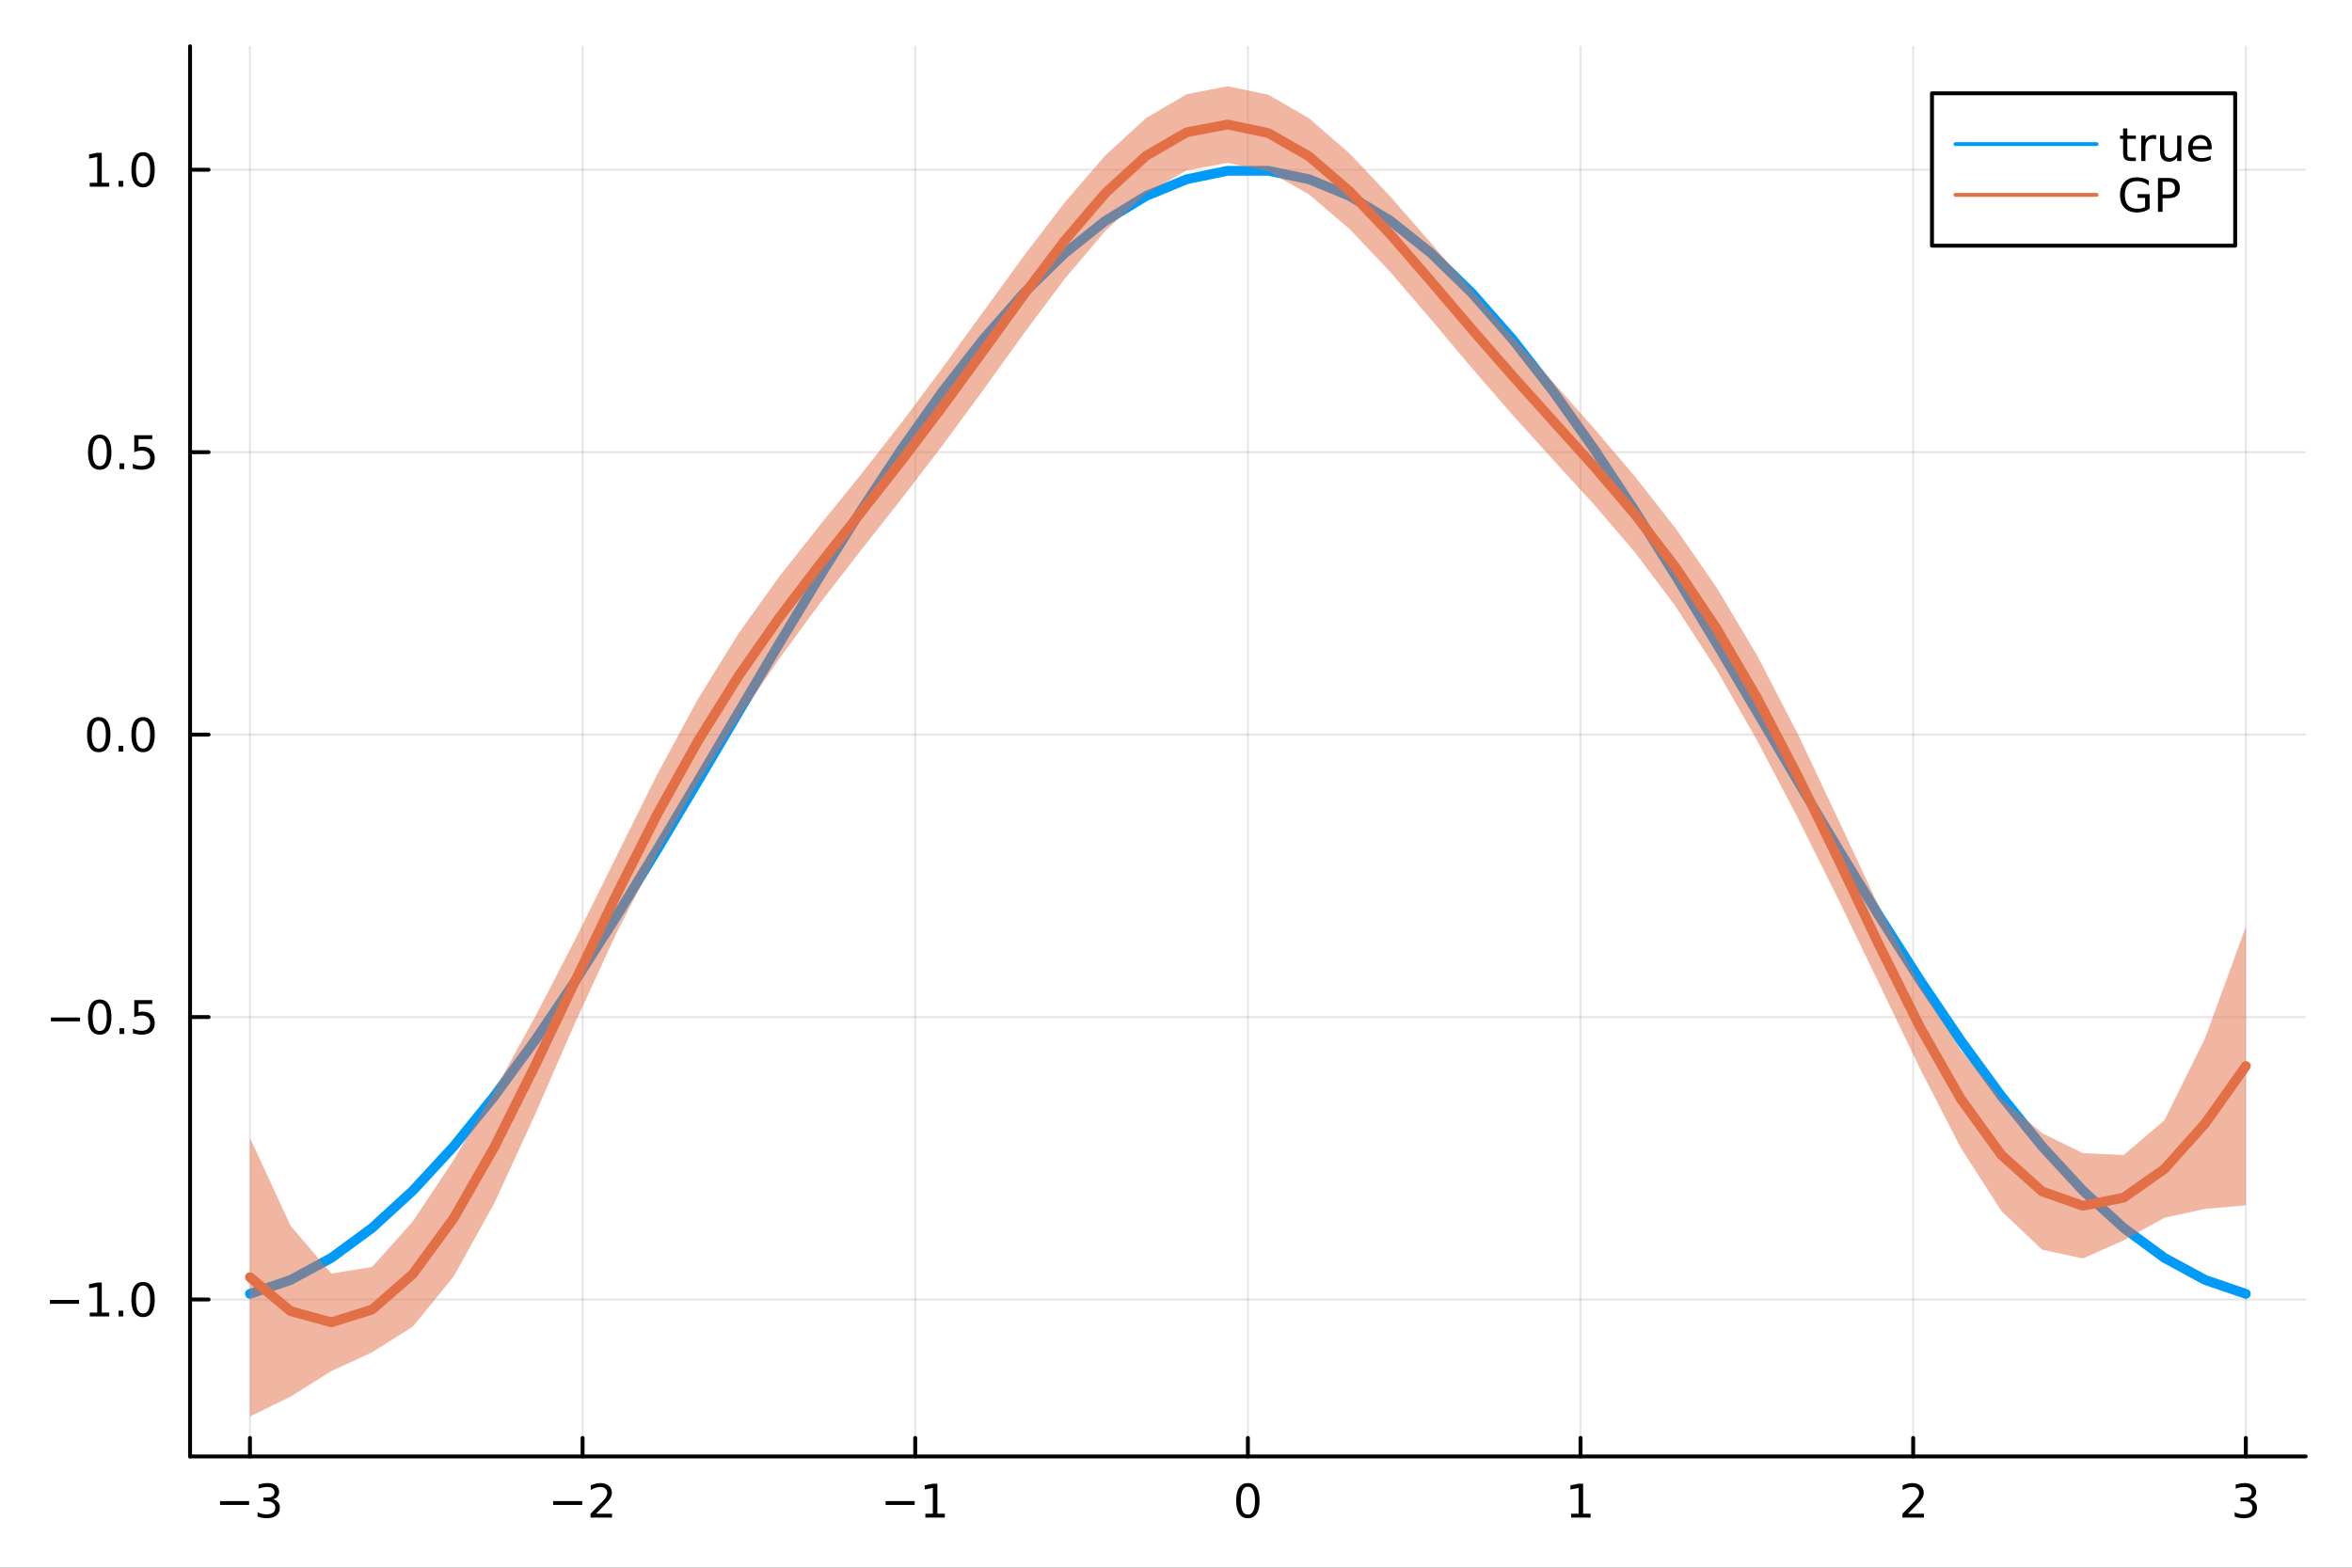 <?xml version="1.0" encoding="utf-8"?>
<svg xmlns="http://www.w3.org/2000/svg" xmlns:xlink="http://www.w3.org/1999/xlink" width="600" height="400" viewBox="0 0 2400 1600">
<rect x="0" y="0" width="2400" height="1600" fill="#333333" stroke="none"/>
<defs>
  <clipPath id="clip970">
    <rect x="0" y="0" width="2400" height="1600"/>
  </clipPath>
</defs>
<path clip-path="url(#clip970)" d="
M0 1600 L2400 1600 L2400 0 L0 0  Z
  " fill="#ffffff" fill-rule="evenodd" fill-opacity="1"/>
<defs>
  <clipPath id="clip971">
    <rect x="480" y="0" width="1681" height="1600"/>
  </clipPath>
</defs>
<path clip-path="url(#clip970)" d="
M193.936 1486.45 L2352.76 1486.45 L2352.76 47.244 L193.936 47.244  Z
  " fill="#ffffff" fill-rule="evenodd" fill-opacity="1"/>
<defs>
  <clipPath id="clip972">
    <rect x="193" y="47" width="2160" height="1440"/>
  </clipPath>
</defs>
<polyline clip-path="url(#clip972)" style="stroke:#000000; stroke-linecap:round; stroke-linejoin:round; stroke-width:2; stroke-opacity:0.1; fill:none" points="
  255.035,1486.45 255.035,47.244 
  "/>
<polyline clip-path="url(#clip972)" style="stroke:#000000; stroke-linecap:round; stroke-linejoin:round; stroke-width:2; stroke-opacity:0.1; fill:none" points="
  594.472,1486.45 594.472,47.244 
  "/>
<polyline clip-path="url(#clip972)" style="stroke:#000000; stroke-linecap:round; stroke-linejoin:round; stroke-width:2; stroke-opacity:0.1; fill:none" points="
  933.909,1486.45 933.909,47.244 
  "/>
<polyline clip-path="url(#clip972)" style="stroke:#000000; stroke-linecap:round; stroke-linejoin:round; stroke-width:2; stroke-opacity:0.1; fill:none" points="
  1273.35,1486.45 1273.35,47.244 
  "/>
<polyline clip-path="url(#clip972)" style="stroke:#000000; stroke-linecap:round; stroke-linejoin:round; stroke-width:2; stroke-opacity:0.1; fill:none" points="
  1612.78,1486.45 1612.78,47.244 
  "/>
<polyline clip-path="url(#clip972)" style="stroke:#000000; stroke-linecap:round; stroke-linejoin:round; stroke-width:2; stroke-opacity:0.1; fill:none" points="
  1952.22,1486.45 1952.22,47.244 
  "/>
<polyline clip-path="url(#clip972)" style="stroke:#000000; stroke-linecap:round; stroke-linejoin:round; stroke-width:2; stroke-opacity:0.1; fill:none" points="
  2291.66,1486.45 2291.66,47.244 
  "/>
<polyline clip-path="url(#clip970)" style="stroke:#000000; stroke-linecap:round; stroke-linejoin:round; stroke-width:4; stroke-opacity:1; fill:none" points="
  193.936,1486.45 2352.76,1486.45 
  "/>
<polyline clip-path="url(#clip970)" style="stroke:#000000; stroke-linecap:round; stroke-linejoin:round; stroke-width:4; stroke-opacity:1; fill:none" points="
  255.035,1486.45 255.035,1467.55 
  "/>
<polyline clip-path="url(#clip970)" style="stroke:#000000; stroke-linecap:round; stroke-linejoin:round; stroke-width:4; stroke-opacity:1; fill:none" points="
  594.472,1486.45 594.472,1467.55 
  "/>
<polyline clip-path="url(#clip970)" style="stroke:#000000; stroke-linecap:round; stroke-linejoin:round; stroke-width:4; stroke-opacity:1; fill:none" points="
  933.909,1486.45 933.909,1467.55 
  "/>
<polyline clip-path="url(#clip970)" style="stroke:#000000; stroke-linecap:round; stroke-linejoin:round; stroke-width:4; stroke-opacity:1; fill:none" points="
  1273.35,1486.45 1273.35,1467.55 
  "/>
<polyline clip-path="url(#clip970)" style="stroke:#000000; stroke-linecap:round; stroke-linejoin:round; stroke-width:4; stroke-opacity:1; fill:none" points="
  1612.78,1486.45 1612.78,1467.55 
  "/>
<polyline clip-path="url(#clip970)" style="stroke:#000000; stroke-linecap:round; stroke-linejoin:round; stroke-width:4; stroke-opacity:1; fill:none" points="
  1952.22,1486.45 1952.22,1467.55 
  "/>
<polyline clip-path="url(#clip970)" style="stroke:#000000; stroke-linecap:round; stroke-linejoin:round; stroke-width:4; stroke-opacity:1; fill:none" points="
  2291.66,1486.45 2291.66,1467.55 
  "/>
<path clip-path="url(#clip970)" d="M224.502 1532.02 L254.178 1532.02 L254.178 1535.95 L224.502 1535.95 L224.502 1532.02 Z" fill="#000000" fill-rule="evenodd" fill-opacity="1" /><path clip-path="url(#clip970)" d="M278.437 1530.21 Q281.794 1530.93 283.669 1533.2 Q285.567 1535.47 285.567 1538.8 Q285.567 1543.92 282.048 1546.72 Q278.53 1549.52 272.048 1549.52 Q269.873 1549.52 267.558 1549.08 Q265.266 1548.66 262.812 1547.81 L262.812 1543.29 Q264.757 1544.43 267.072 1545.01 Q269.386 1545.58 271.91 1545.58 Q276.308 1545.58 278.599 1543.85 Q280.914 1542.11 280.914 1538.8 Q280.914 1535.75 278.761 1534.03 Q276.632 1532.3 272.812 1532.3 L268.785 1532.3 L268.785 1528.45 L272.998 1528.45 Q276.447 1528.45 278.275 1527.09 Q280.104 1525.7 280.104 1523.11 Q280.104 1520.45 278.206 1519.03 Q276.331 1517.6 272.812 1517.6 Q270.891 1517.6 268.692 1518.01 Q266.493 1518.43 263.854 1519.31 L263.854 1515.14 Q266.516 1514.4 268.831 1514.03 Q271.169 1513.66 273.229 1513.66 Q278.553 1513.66 281.655 1516.09 Q284.757 1518.5 284.757 1522.62 Q284.757 1525.49 283.113 1527.48 Q281.47 1529.45 278.437 1530.21 Z" fill="#000000" fill-rule="evenodd" fill-opacity="1" /><path clip-path="url(#clip970)" d="M564.414 1532.02 L594.09 1532.02 L594.09 1535.95 L564.414 1535.95 L564.414 1532.02 Z" fill="#000000" fill-rule="evenodd" fill-opacity="1" /><path clip-path="url(#clip970)" d="M608.21 1544.91 L624.529 1544.91 L624.529 1548.85 L602.585 1548.85 L602.585 1544.91 Q605.247 1542.16 609.83 1537.53 Q614.437 1532.88 615.617 1531.53 Q617.863 1529.01 618.742 1527.27 Q619.645 1525.51 619.645 1523.82 Q619.645 1521.07 617.701 1519.33 Q615.78 1517.6 612.678 1517.6 Q610.479 1517.6 608.025 1518.36 Q605.594 1519.13 602.817 1520.68 L602.817 1515.95 Q605.641 1514.82 608.094 1514.24 Q610.548 1513.66 612.585 1513.66 Q617.955 1513.66 621.15 1516.35 Q624.344 1519.03 624.344 1523.52 Q624.344 1525.65 623.534 1527.57 Q622.747 1529.47 620.641 1532.07 Q620.062 1532.74 616.96 1535.95 Q613.858 1539.15 608.21 1544.91 Z" fill="#000000" fill-rule="evenodd" fill-opacity="1" /><path clip-path="url(#clip970)" d="M903.666 1532.02 L933.342 1532.02 L933.342 1535.95 L903.666 1535.95 L903.666 1532.02 Z" fill="#000000" fill-rule="evenodd" fill-opacity="1" /><path clip-path="url(#clip970)" d="M944.244 1544.91 L951.883 1544.91 L951.883 1518.55 L943.573 1520.21 L943.573 1515.95 L951.837 1514.29 L956.513 1514.29 L956.513 1544.91 L964.152 1544.91 L964.152 1548.85 L944.244 1548.85 L944.244 1544.91 Z" fill="#000000" fill-rule="evenodd" fill-opacity="1" /><path clip-path="url(#clip970)" d="M1273.35 1517.37 Q1269.73 1517.37 1267.91 1520.93 Q1266.1 1524.47 1266.1 1531.6 Q1266.1 1538.71 1267.91 1542.27 Q1269.73 1545.82 1273.35 1545.82 Q1276.98 1545.82 1278.79 1542.27 Q1280.61 1538.71 1280.61 1531.6 Q1280.61 1524.47 1278.79 1520.93 Q1276.98 1517.37 1273.35 1517.37 M1273.35 1513.66 Q1279.16 1513.66 1282.21 1518.27 Q1285.29 1522.85 1285.29 1531.6 Q1285.29 1540.33 1282.21 1544.94 Q1279.16 1549.52 1273.35 1549.52 Q1267.54 1549.52 1264.46 1544.94 Q1261.4 1540.33 1261.4 1531.6 Q1261.4 1522.85 1264.46 1518.27 Q1267.54 1513.66 1273.35 1513.66 Z" fill="#000000" fill-rule="evenodd" fill-opacity="1" /><path clip-path="url(#clip970)" d="M1603.17 1544.91 L1610.8 1544.91 L1610.8 1518.55 L1602.49 1520.21 L1602.49 1515.95 L1610.76 1514.29 L1615.43 1514.29 L1615.43 1544.91 L1623.07 1544.91 L1623.07 1548.85 L1603.17 1548.85 L1603.17 1544.91 Z" fill="#000000" fill-rule="evenodd" fill-opacity="1" /><path clip-path="url(#clip970)" d="M1946.87 1544.91 L1963.19 1544.91 L1963.19 1548.85 L1941.25 1548.85 L1941.25 1544.91 Q1943.91 1542.16 1948.49 1537.53 Q1953.1 1532.88 1954.28 1531.53 Q1956.53 1529.01 1957.41 1527.27 Q1958.31 1525.51 1958.31 1523.82 Q1958.31 1521.07 1956.36 1519.33 Q1954.44 1517.6 1951.34 1517.6 Q1949.14 1517.6 1946.69 1518.36 Q1944.26 1519.13 1941.48 1520.68 L1941.48 1515.95 Q1944.3 1514.82 1946.76 1514.24 Q1949.21 1513.66 1951.25 1513.66 Q1956.62 1513.66 1959.81 1516.35 Q1963.01 1519.03 1963.01 1523.52 Q1963.01 1525.65 1962.2 1527.57 Q1961.41 1529.47 1959.3 1532.07 Q1958.72 1532.74 1955.62 1535.95 Q1952.52 1539.15 1946.87 1544.91 Z" fill="#000000" fill-rule="evenodd" fill-opacity="1" /><path clip-path="url(#clip970)" d="M2295.9 1530.21 Q2299.26 1530.93 2301.14 1533.2 Q2303.03 1535.47 2303.03 1538.8 Q2303.03 1543.92 2299.52 1546.72 Q2296 1549.52 2289.52 1549.52 Q2287.34 1549.52 2285.03 1549.08 Q2282.73 1548.66 2280.28 1547.81 L2280.28 1543.29 Q2282.22 1544.43 2284.54 1545.01 Q2286.85 1545.58 2289.38 1545.58 Q2293.78 1545.58 2296.07 1543.85 Q2298.38 1542.11 2298.38 1538.8 Q2298.38 1535.75 2296.23 1534.03 Q2294.1 1532.3 2290.28 1532.3 L2286.25 1532.3 L2286.25 1528.45 L2290.47 1528.45 Q2293.91 1528.45 2295.74 1527.09 Q2297.57 1525.7 2297.57 1523.11 Q2297.57 1520.45 2295.67 1519.03 Q2293.8 1517.6 2290.28 1517.6 Q2288.36 1517.6 2286.16 1518.01 Q2283.96 1518.43 2281.32 1519.31 L2281.32 1515.14 Q2283.98 1514.4 2286.3 1514.03 Q2288.64 1513.66 2290.7 1513.66 Q2296.02 1513.66 2299.12 1516.09 Q2302.22 1518.5 2302.22 1522.62 Q2302.22 1525.49 2300.58 1527.48 Q2298.94 1529.45 2295.9 1530.21 Z" fill="#000000" fill-rule="evenodd" fill-opacity="1" /><polyline clip-path="url(#clip972)" style="stroke:#000000; stroke-linecap:round; stroke-linejoin:round; stroke-width:2; stroke-opacity:0.1; fill:none" points="
  193.936,1326.29 2352.76,1326.29 
  "/>
<polyline clip-path="url(#clip972)" style="stroke:#000000; stroke-linecap:round; stroke-linejoin:round; stroke-width:2; stroke-opacity:0.1; fill:none" points="
  193.936,1038.03 2352.76,1038.03 
  "/>
<polyline clip-path="url(#clip972)" style="stroke:#000000; stroke-linecap:round; stroke-linejoin:round; stroke-width:2; stroke-opacity:0.1; fill:none" points="
  193.936,749.763 2352.76,749.763 
  "/>
<polyline clip-path="url(#clip972)" style="stroke:#000000; stroke-linecap:round; stroke-linejoin:round; stroke-width:2; stroke-opacity:0.1; fill:none" points="
  193.936,461.499 2352.76,461.499 
  "/>
<polyline clip-path="url(#clip972)" style="stroke:#000000; stroke-linecap:round; stroke-linejoin:round; stroke-width:2; stroke-opacity:0.1; fill:none" points="
  193.936,173.235 2352.76,173.235 
  "/>
<polyline clip-path="url(#clip970)" style="stroke:#000000; stroke-linecap:round; stroke-linejoin:round; stroke-width:4; stroke-opacity:1; fill:none" points="
  193.936,1486.45 193.936,47.244 
  "/>
<polyline clip-path="url(#clip970)" style="stroke:#000000; stroke-linecap:round; stroke-linejoin:round; stroke-width:4; stroke-opacity:1; fill:none" points="
  193.936,1326.29 212.834,1326.29 
  "/>
<polyline clip-path="url(#clip970)" style="stroke:#000000; stroke-linecap:round; stroke-linejoin:round; stroke-width:4; stroke-opacity:1; fill:none" points="
  193.936,1038.03 212.834,1038.03 
  "/>
<polyline clip-path="url(#clip970)" style="stroke:#000000; stroke-linecap:round; stroke-linejoin:round; stroke-width:4; stroke-opacity:1; fill:none" points="
  193.936,749.763 212.834,749.763 
  "/>
<polyline clip-path="url(#clip970)" style="stroke:#000000; stroke-linecap:round; stroke-linejoin:round; stroke-width:4; stroke-opacity:1; fill:none" points="
  193.936,461.499 212.834,461.499 
  "/>
<polyline clip-path="url(#clip970)" style="stroke:#000000; stroke-linecap:round; stroke-linejoin:round; stroke-width:4; stroke-opacity:1; fill:none" points="
  193.936,173.235 212.834,173.235 
  "/>
<path clip-path="url(#clip970)" d="M50.992 1326.74 L80.668 1326.74 L80.668 1330.68 L50.992 1330.68 L50.992 1326.74 Z" fill="#000000" fill-rule="evenodd" fill-opacity="1" /><path clip-path="url(#clip970)" d="M91.571 1339.64 L99.21 1339.64 L99.21 1313.27 L90.899 1314.94 L90.899 1310.68 L99.163 1309.01 L103.839 1309.01 L103.839 1339.64 L111.478 1339.64 L111.478 1343.57 L91.571 1343.57 L91.571 1339.64 Z" fill="#000000" fill-rule="evenodd" fill-opacity="1" /><path clip-path="url(#clip970)" d="M120.922 1337.69 L125.807 1337.69 L125.807 1343.57 L120.922 1343.57 L120.922 1337.69 Z" fill="#000000" fill-rule="evenodd" fill-opacity="1" /><path clip-path="url(#clip970)" d="M145.992 1312.09 Q142.381 1312.09 140.552 1315.65 Q138.746 1319.2 138.746 1326.33 Q138.746 1333.43 140.552 1337 Q142.381 1340.54 145.992 1340.54 Q149.626 1340.54 151.431 1337 Q153.26 1333.43 153.26 1326.33 Q153.26 1319.2 151.431 1315.65 Q149.626 1312.09 145.992 1312.09 M145.992 1308.39 Q151.802 1308.39 154.857 1312.99 Q157.936 1317.58 157.936 1326.33 Q157.936 1335.05 154.857 1339.66 Q151.802 1344.24 145.992 1344.24 Q140.181 1344.24 137.103 1339.66 Q134.047 1335.05 134.047 1326.33 Q134.047 1317.58 137.103 1312.99 Q140.181 1308.39 145.992 1308.39 Z" fill="#000000" fill-rule="evenodd" fill-opacity="1" /><path clip-path="url(#clip970)" d="M51.987 1038.48 L81.663 1038.48 L81.663 1042.41 L51.987 1042.41 L51.987 1038.48 Z" fill="#000000" fill-rule="evenodd" fill-opacity="1" /><path clip-path="url(#clip970)" d="M101.756 1023.83 Q98.145 1023.83 96.316 1027.39 Q94.51 1030.93 94.51 1038.06 Q94.51 1045.17 96.316 1048.73 Q98.145 1052.27 101.756 1052.27 Q105.39 1052.27 107.196 1048.73 Q109.024 1045.17 109.024 1038.06 Q109.024 1030.93 107.196 1027.39 Q105.39 1023.83 101.756 1023.83 M101.756 1020.12 Q107.566 1020.12 110.621 1024.73 Q113.7 1029.31 113.7 1038.06 Q113.7 1046.79 110.621 1051.39 Q107.566 1055.98 101.756 1055.98 Q95.946 1055.98 92.867 1051.39 Q89.811 1046.79 89.811 1038.06 Q89.811 1029.31 92.867 1024.73 Q95.946 1020.12 101.756 1020.12 Z" fill="#000000" fill-rule="evenodd" fill-opacity="1" /><path clip-path="url(#clip970)" d="M121.918 1049.43 L126.802 1049.43 L126.802 1055.31 L121.918 1055.31 L121.918 1049.43 Z" fill="#000000" fill-rule="evenodd" fill-opacity="1" /><path clip-path="url(#clip970)" d="M137.033 1020.75 L155.39 1020.75 L155.39 1024.68 L141.316 1024.68 L141.316 1033.15 Q142.334 1032.81 143.353 1032.64 Q144.371 1032.46 145.39 1032.46 Q151.177 1032.46 154.556 1035.63 Q157.936 1038.8 157.936 1044.22 Q157.936 1049.8 154.464 1052.9 Q150.992 1055.98 144.672 1055.98 Q142.496 1055.98 140.228 1055.61 Q137.982 1055.24 135.575 1054.5 L135.575 1049.8 Q137.658 1050.93 139.881 1051.49 Q142.103 1052.04 144.58 1052.04 Q148.584 1052.04 150.922 1049.94 Q153.26 1047.83 153.26 1044.22 Q153.26 1040.61 150.922 1038.5 Q148.584 1036.39 144.58 1036.39 Q142.705 1036.39 140.83 1036.81 Q138.978 1037.23 137.033 1038.11 L137.033 1020.75 Z" fill="#000000" fill-rule="evenodd" fill-opacity="1" /><path clip-path="url(#clip970)" d="M100.76 735.561 Q97.149 735.561 95.321 739.126 Q93.515 742.668 93.515 749.797 Q93.515 756.904 95.321 760.469 Q97.149 764.01 100.76 764.01 Q104.395 764.01 106.2 760.469 Q108.029 756.904 108.029 749.797 Q108.029 742.668 106.2 739.126 Q104.395 735.561 100.76 735.561 M100.76 731.858 Q106.571 731.858 109.626 736.464 Q112.705 741.047 112.705 749.797 Q112.705 758.524 109.626 763.131 Q106.571 767.714 100.76 767.714 Q94.95 767.714 91.871 763.131 Q88.816 758.524 88.816 749.797 Q88.816 741.047 91.871 736.464 Q94.95 731.858 100.76 731.858 Z" fill="#000000" fill-rule="evenodd" fill-opacity="1" /><path clip-path="url(#clip970)" d="M120.922 761.163 L125.807 761.163 L125.807 767.043 L120.922 767.043 L120.922 761.163 Z" fill="#000000" fill-rule="evenodd" fill-opacity="1" /><path clip-path="url(#clip970)" d="M145.992 735.561 Q142.381 735.561 140.552 739.126 Q138.746 742.668 138.746 749.797 Q138.746 756.904 140.552 760.469 Q142.381 764.01 145.992 764.01 Q149.626 764.01 151.431 760.469 Q153.26 756.904 153.26 749.797 Q153.26 742.668 151.431 739.126 Q149.626 735.561 145.992 735.561 M145.992 731.858 Q151.802 731.858 154.857 736.464 Q157.936 741.047 157.936 749.797 Q157.936 758.524 154.857 763.131 Q151.802 767.714 145.992 767.714 Q140.181 767.714 137.103 763.131 Q134.047 758.524 134.047 749.797 Q134.047 741.047 137.103 736.464 Q140.181 731.858 145.992 731.858 Z" fill="#000000" fill-rule="evenodd" fill-opacity="1" /><path clip-path="url(#clip970)" d="M101.756 447.297 Q98.145 447.297 96.316 450.862 Q94.51 454.404 94.51 461.533 Q94.51 468.64 96.316 472.205 Q98.145 475.746 101.756 475.746 Q105.39 475.746 107.196 472.205 Q109.024 468.64 109.024 461.533 Q109.024 454.404 107.196 450.862 Q105.39 447.297 101.756 447.297 M101.756 443.594 Q107.566 443.594 110.621 448.2 Q113.7 452.783 113.7 461.533 Q113.7 470.26 110.621 474.867 Q107.566 479.45 101.756 479.45 Q95.946 479.45 92.867 474.867 Q89.811 470.26 89.811 461.533 Q89.811 452.783 92.867 448.2 Q95.946 443.594 101.756 443.594 Z" fill="#000000" fill-rule="evenodd" fill-opacity="1" /><path clip-path="url(#clip970)" d="M121.918 472.899 L126.802 472.899 L126.802 478.779 L121.918 478.779 L121.918 472.899 Z" fill="#000000" fill-rule="evenodd" fill-opacity="1" /><path clip-path="url(#clip970)" d="M137.033 444.219 L155.39 444.219 L155.39 448.154 L141.316 448.154 L141.316 456.626 Q142.334 456.279 143.353 456.117 Q144.371 455.931 145.39 455.931 Q151.177 455.931 154.556 459.103 Q157.936 462.274 157.936 467.691 Q157.936 473.269 154.464 476.371 Q150.992 479.45 144.672 479.45 Q142.496 479.45 140.228 479.08 Q137.982 478.709 135.575 477.968 L135.575 473.269 Q137.658 474.404 139.881 474.959 Q142.103 475.515 144.58 475.515 Q148.584 475.515 150.922 473.408 Q153.26 471.302 153.26 467.691 Q153.26 464.08 150.922 461.973 Q148.584 459.867 144.58 459.867 Q142.705 459.867 140.83 460.283 Q138.978 460.7 137.033 461.58 L137.033 444.219 Z" fill="#000000" fill-rule="evenodd" fill-opacity="1" /><path clip-path="url(#clip970)" d="M91.571 186.579 L99.21 186.579 L99.21 160.214 L90.899 161.88 L90.899 157.621 L99.163 155.955 L103.839 155.955 L103.839 186.579 L111.478 186.579 L111.478 190.515 L91.571 190.515 L91.571 186.579 Z" fill="#000000" fill-rule="evenodd" fill-opacity="1" /><path clip-path="url(#clip970)" d="M120.922 184.635 L125.807 184.635 L125.807 190.515 L120.922 190.515 L120.922 184.635 Z" fill="#000000" fill-rule="evenodd" fill-opacity="1" /><path clip-path="url(#clip970)" d="M145.992 159.033 Q142.381 159.033 140.552 162.598 Q138.746 166.14 138.746 173.269 Q138.746 180.376 140.552 183.94 Q142.381 187.482 145.992 187.482 Q149.626 187.482 151.431 183.94 Q153.26 180.376 153.26 173.269 Q153.26 166.14 151.431 162.598 Q149.626 159.033 145.992 159.033 M145.992 155.33 Q151.802 155.33 154.857 159.936 Q157.936 164.519 157.936 173.269 Q157.936 181.996 154.857 186.602 Q151.802 191.186 145.992 191.186 Q140.181 191.186 137.103 186.602 Q134.047 181.996 134.047 173.269 Q134.047 164.519 137.103 159.936 Q140.181 155.33 145.992 155.33 Z" fill="#000000" fill-rule="evenodd" fill-opacity="1" /><polyline clip-path="url(#clip972)" style="stroke:#009af9; stroke-linecap:round; stroke-linejoin:round; stroke-width:10; stroke-opacity:1; fill:none" points="
  255.035,1320.52 296.598,1306.31 338.162,1283.76 379.726,1253.22 421.29,1215.14 462.853,1170.09 504.417,1118.75 545.981,1061.88 587.544,1000.33 629.108,935.034 
  670.672,866.963 712.236,797.137 753.799,726.602 795.363,656.413 836.927,587.622 878.491,521.259 920.054,458.318 961.618,399.742 1003.18,346.407 1044.75,299.112 
  1086.31,258.566 1127.87,225.376 1169.44,200.038 1211,182.932 1252.56,174.315 1294.13,174.315 1335.69,182.932 1377.26,200.038 1418.82,225.376 1460.38,258.566 
  1501.95,299.112 1543.51,346.407 1585.07,399.742 1626.64,458.318 1668.2,521.259 1709.77,587.622 1751.33,656.413 1792.89,726.602 1834.46,797.137 1876.02,866.963 
  1917.58,935.034 1959.15,1000.33 2000.71,1061.88 2042.27,1118.75 2083.84,1170.09 2125.4,1215.14 2166.97,1253.22 2208.53,1283.76 2250.09,1306.31 2291.66,1320.52 
  
  "/>
<path clip-path="url(#clip972)" d="
M255.035 1445.72 L296.598 1425.33 L338.162 1399.35 L379.726 1380.14 L421.29 1353.96 L462.853 1302.9 L504.417 1227.99 L545.981 1137.52 L587.544 1042.3 L629.108 952.227 
  L670.672 871.561 L712.236 799.15 L753.799 733.037 L795.363 672.042 L836.927 615.319 L878.491 561.646 L920.054 508.913 L961.618 454.761 L1003.18 398.156 L1044.75 340.356 
  L1086.31 284.708 L1127.87 235.665 L1169.44 197.589 L1211 173.826 L1252.56 166.211 L1294.13 174.892 L1335.69 198.387 L1377.26 233.899 L1418.82 277.815 L1460.38 326.254 
  L1501.95 375.678 L1543.51 423.639 L1585.07 469.545 L1626.64 515.043 L1668.2 563.577 L1709.77 618.869 L1751.33 682.985 L1792.89 755.624 L1834.46 834.846 L1876.02 918.272 
  L1917.58 1004.17 L1959.15 1090.56 L2000.71 1171.25 L2042.27 1236.03 L2083.84 1275.5 L2125.4 1284.39 L2166.97 1265.95 L2208.53 1242.89 L2250.09 1233.75 L2291.66 1230.2 
  L2291.66 945.821 L2250.09 1059.55 L2208.53 1143.36 L2166.97 1178.82 L2125.4 1176.91 L2083.84 1156.56 L2042.27 1121.53 L2000.71 1071.51 L1959.15 1005.87 L1917.58 925.7 
  L1876.02 836.974 L1834.46 748.998 L1792.89 668.796 L1751.33 599.13 L1709.77 539.194 L1668.2 486.223 L1626.64 437.332 L1585.07 390.388 L1543.51 343.803 L1501.95 296.488 
  L1460.38 248.332 L1418.82 200.75 L1377.26 156.806 L1335.69 120.687 L1294.13 96.657 L1252.56 87.976 L1211 96.126 L1169.44 120.496 L1127.87 158.601 L1086.31 206.787 
  L1044.75 261.166 L1003.18 318.32 L961.618 375.604 L920.054 431.202 L878.491 484.292 L836.927 535.645 L795.363 588.187 L753.799 646.21 L712.236 713.302 L670.672 790.263 
  L629.108 873.76 L587.544 957.611 L545.981 1037.77 L504.417 1113.49 L462.853 1183.96 L421.29 1246.48 L379.726 1293.01 L338.162 1299.82 L296.598 1251.12 L255.035 1161.33 
   Z
  " fill="#e26f46" fill-rule="evenodd" fill-opacity="0.5"/>
<polyline clip-path="url(#clip972)" style="stroke:#e26f46; stroke-linecap:round; stroke-linejoin:round; stroke-width:10; stroke-opacity:1; fill:none" points="
  255.035,1303.53 296.598,1338.23 338.162,1349.58 379.726,1336.58 421.29,1300.22 462.853,1243.43 504.417,1170.74 545.981,1087.64 587.544,999.956 629.108,912.994 
  670.672,830.912 712.236,756.226 753.799,689.624 795.363,630.115 836.927,575.482 878.491,522.969 920.054,470.058 961.618,415.182 1003.18,358.238 1044.75,300.761 
  1086.31,245.748 1127.87,197.133 1169.44,159.043 1211,134.976 1252.56,127.094 1294.13,135.774 1335.69,159.537 1377.26,195.353 1418.82,239.282 1460.38,287.293 
  1501.95,336.083 1543.51,383.721 1585.07,429.967 1626.64,476.187 1668.2,524.9 1709.77,579.031 1751.33,641.057 1792.89,712.21 1834.46,791.922 1876.02,877.623 
  1917.58,964.934 1959.15,1048.22 2000.71,1121.38 2042.27,1178.78 2083.84,1216.03 2125.4,1230.65 2166.97,1222.38 2208.53,1193.12 2250.09,1146.65 2291.66,1088.01 
  
  "/>
<path clip-path="url(#clip970)" d="
M1971.42 250.738 L2280.8 250.738 L2280.8 95.218 L1971.42 95.218  Z
  " fill="#ffffff" fill-rule="evenodd" fill-opacity="1"/>
<polyline clip-path="url(#clip970)" style="stroke:#000000; stroke-linecap:round; stroke-linejoin:round; stroke-width:4; stroke-opacity:1; fill:none" points="
  1971.42,250.738 2280.8,250.738 2280.8,95.218 1971.42,95.218 1971.42,250.738 
  "/>
<polyline clip-path="url(#clip970)" style="stroke:#009af9; stroke-linecap:round; stroke-linejoin:round; stroke-width:4; stroke-opacity:1; fill:none" points="
  1995.41,147.058 2139.33,147.058 
  "/>
<path clip-path="url(#clip970)" d="M2170.72 131.051 L2170.72 138.412 L2179.49 138.412 L2179.49 141.722 L2170.72 141.722 L2170.72 155.796 Q2170.72 158.967 2171.58 159.87 Q2172.46 160.773 2175.12 160.773 L2179.49 160.773 L2179.49 164.338 L2175.12 164.338 Q2170.19 164.338 2168.31 162.509 Q2166.44 160.657 2166.44 155.796 L2166.44 141.722 L2163.31 141.722 L2163.31 138.412 L2166.44 138.412 L2166.44 131.051 L2170.72 131.051 Z" fill="#000000" fill-rule="evenodd" fill-opacity="1" /><path clip-path="url(#clip970)" d="M2200.12 142.393 Q2199.4 141.977 2198.54 141.791 Q2197.71 141.583 2196.69 141.583 Q2193.08 141.583 2191.14 143.944 Q2189.22 146.282 2189.22 150.68 L2189.22 164.338 L2184.93 164.338 L2184.93 138.412 L2189.22 138.412 L2189.22 142.44 Q2190.56 140.078 2192.71 138.944 Q2194.86 137.787 2197.94 137.787 Q2198.38 137.787 2198.92 137.856 Q2199.45 137.903 2200.1 138.018 L2200.12 142.393 Z" fill="#000000" fill-rule="evenodd" fill-opacity="1" /><path clip-path="url(#clip970)" d="M2204.15 154.106 L2204.15 138.412 L2208.41 138.412 L2208.41 153.944 Q2208.41 157.625 2209.84 159.476 Q2211.28 161.305 2214.15 161.305 Q2217.6 161.305 2219.59 159.106 Q2221.6 156.907 2221.6 153.111 L2221.6 138.412 L2225.86 138.412 L2225.86 164.338 L2221.6 164.338 L2221.6 160.356 Q2220.05 162.717 2217.99 163.875 Q2215.95 165.009 2213.24 165.009 Q2208.78 165.009 2206.46 162.231 Q2204.15 159.453 2204.15 154.106 M2214.86 137.787 L2214.86 137.787 Z" fill="#000000" fill-rule="evenodd" fill-opacity="1" /><path clip-path="url(#clip970)" d="M2256.81 150.31 L2256.81 152.393 L2237.23 152.393 Q2237.5 156.791 2239.86 159.106 Q2242.25 161.398 2246.48 161.398 Q2248.94 161.398 2251.23 160.796 Q2253.54 160.194 2255.81 158.99 L2255.81 163.018 Q2253.52 163.99 2251.11 164.5 Q2248.71 165.009 2246.23 165.009 Q2240.03 165.009 2236.39 161.398 Q2232.78 157.787 2232.78 151.629 Q2232.78 145.264 2236.21 141.537 Q2239.66 137.787 2245.49 137.787 Q2250.72 137.787 2253.75 141.166 Q2256.81 144.523 2256.81 150.31 M2252.55 149.06 Q2252.5 145.565 2250.58 143.481 Q2248.68 141.398 2245.54 141.398 Q2241.97 141.398 2239.82 143.412 Q2237.69 145.426 2237.36 149.083 L2252.55 149.06 Z" fill="#000000" fill-rule="evenodd" fill-opacity="1" /><polyline clip-path="url(#clip970)" style="stroke:#e26f46; stroke-linecap:round; stroke-linejoin:round; stroke-width:4; stroke-opacity:1; fill:none" points="
  1995.41,198.898 2139.33,198.898 
  "/>
<path clip-path="url(#clip970)" d="M2188.87 211.247 L2188.87 201.965 L2181.23 201.965 L2181.23 198.122 L2193.5 198.122 L2193.5 212.96 Q2190.79 214.881 2187.53 215.877 Q2184.26 216.849 2180.56 216.849 Q2172.46 216.849 2167.87 212.127 Q2163.31 207.381 2163.31 198.932 Q2163.31 190.46 2167.87 185.738 Q2172.46 180.993 2180.56 180.993 Q2183.94 180.993 2186.97 181.826 Q2190.03 182.659 2192.6 184.28 L2192.6 189.256 Q2190 187.057 2187.09 185.946 Q2184.17 184.835 2180.95 184.835 Q2174.61 184.835 2171.42 188.377 Q2168.24 191.918 2168.24 198.932 Q2168.24 205.923 2171.42 209.465 Q2174.61 213.006 2180.95 213.006 Q2183.43 213.006 2185.37 212.59 Q2187.32 212.15 2188.87 211.247 Z" fill="#000000" fill-rule="evenodd" fill-opacity="1" /><path clip-path="url(#clip970)" d="M2206.72 185.46 L2206.72 198.446 L2212.6 198.446 Q2215.86 198.446 2217.64 196.756 Q2219.42 195.067 2219.42 191.942 Q2219.42 188.84 2217.64 187.15 Q2215.86 185.46 2212.6 185.46 L2206.72 185.46 M2202.04 181.618 L2212.6 181.618 Q2218.41 181.618 2221.37 184.256 Q2224.35 186.872 2224.35 191.942 Q2224.35 197.057 2221.37 199.673 Q2218.41 202.289 2212.6 202.289 L2206.72 202.289 L2206.72 216.178 L2202.04 216.178 L2202.04 181.618 Z" fill="#000000" fill-rule="evenodd" fill-opacity="1" /></svg>
